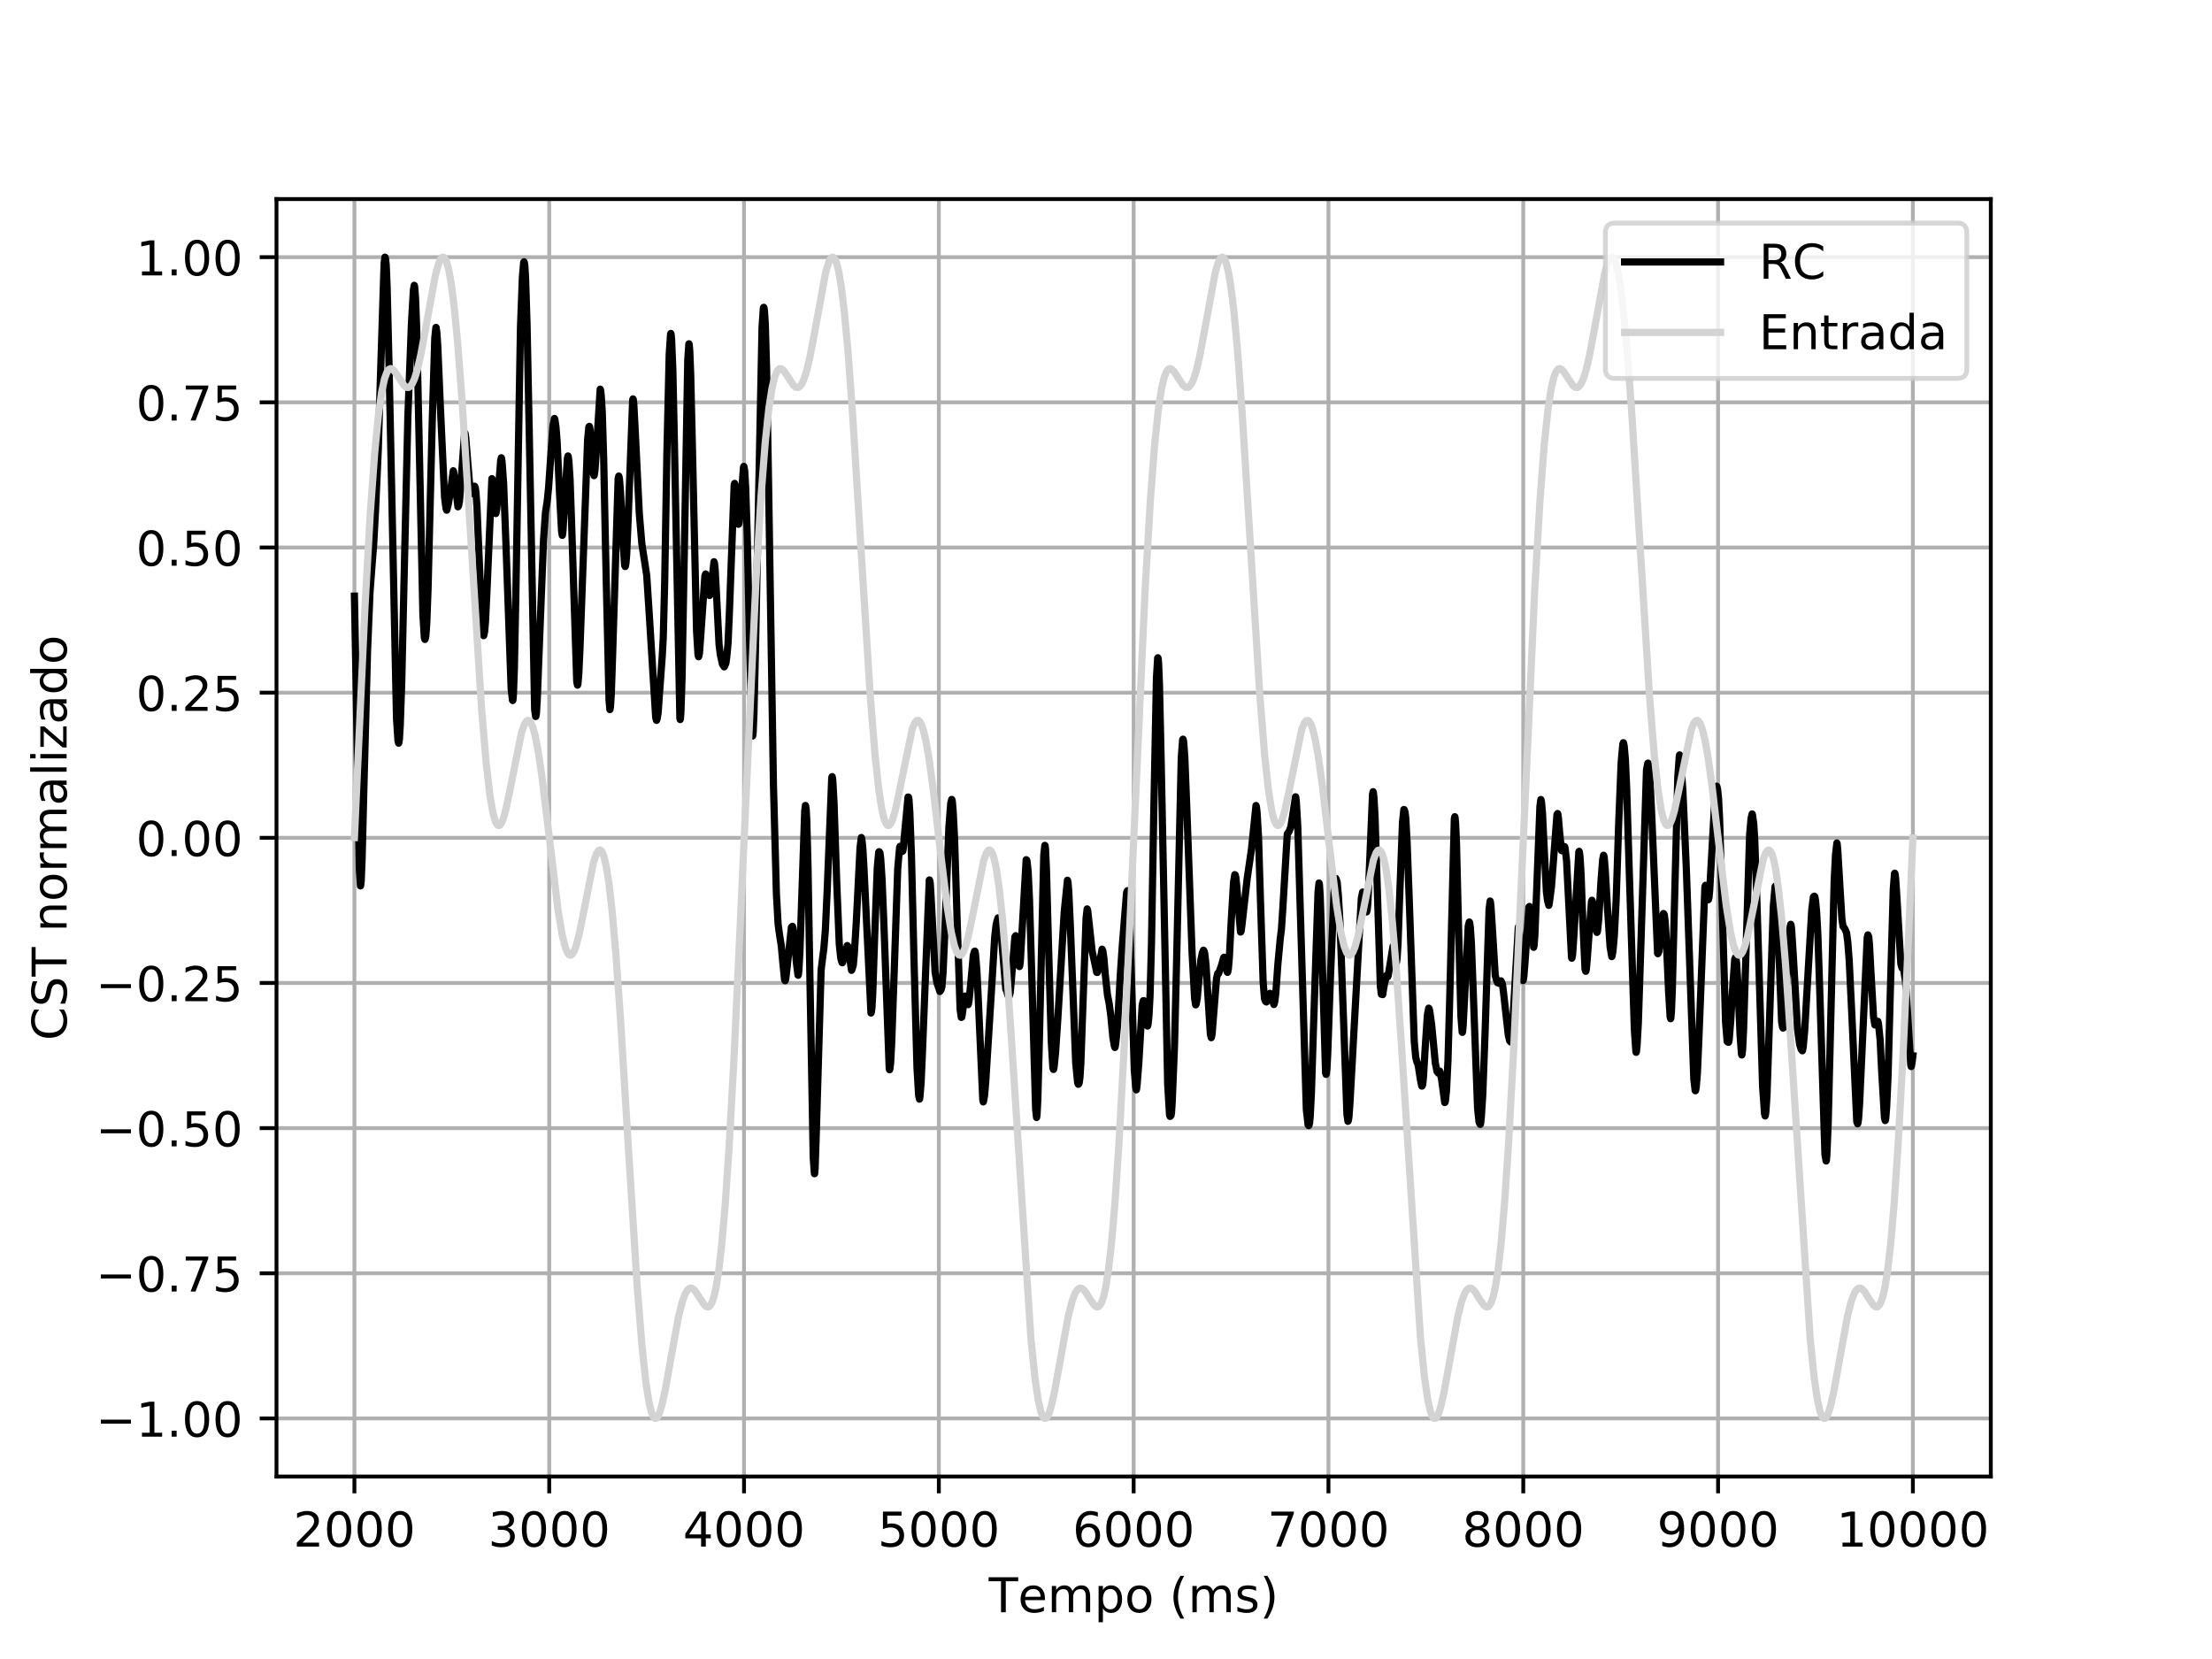 <?xml version="1.0" encoding="utf-8" standalone="no"?>
<!DOCTYPE svg PUBLIC "-//W3C//DTD SVG 1.1//EN"
  "http://www.w3.org/Graphics/SVG/1.1/DTD/svg11.dtd">
<!-- Created with matplotlib (https://matplotlib.org/) -->
<svg height="345.6pt" version="1.1" viewBox="0 0 460.8 345.6" width="460.8pt" xmlns="http://www.w3.org/2000/svg" xmlns:xlink="http://www.w3.org/1999/xlink">
 <defs>
  <style type="text/css">
*{stroke-linecap:butt;stroke-linejoin:round;}
  </style>
 </defs>
 <g id="figure_1">
  <g id="patch_1">
   <path d="M 0 345.6 
L 460.8 345.6 
L 460.8 0 
L 0 0 
z
" style="fill:#ffffff;"/>
  </g>
  <g id="axes_1">
   <g id="patch_2">
    <path d="M 57.6 307.584 
L 414.72 307.584 
L 414.72 41.472 
L 57.6 41.472 
z
" style="fill:#ffffff;"/>
   </g>
   <g id="matplotlib.axis_1">
    <g id="xtick_1">
     <g id="line2d_1">
      <path clip-path="url(#p190c41024c)" d="M 73.831 307.584 
L 73.831 41.472 
" style="fill:none;stroke:#b0b0b0;stroke-linecap:square;stroke-width:0.8;"/>
     </g>
     <g id="line2d_2">
      <defs>
       <path d="M 0 0 
L 0 3.5 
" id="med31699d88" style="stroke:#000000;stroke-width:0.8;"/>
      </defs>
      <g>
       <use style="stroke:#000000;stroke-width:0.8;" x="73.831" xlink:href="#med31699d88" y="307.584"/>
      </g>
     </g>
     <g id="text_1">
      <!-- 2000 -->
      <defs>
       <path d="M 19.188 8.297 
L 53.609 8.297 
L 53.609 0 
L 7.328 0 
L 7.328 8.297 
Q 12.938 14.109 22.625 23.891 
Q 32.328 33.688 34.812 36.531 
Q 39.547 41.844 41.422 45.531 
Q 43.312 49.219 43.312 52.781 
Q 43.312 58.594 39.234 62.25 
Q 35.156 65.922 28.609 65.922 
Q 23.969 65.922 18.812 64.312 
Q 13.672 62.703 7.812 59.422 
L 7.812 69.391 
Q 13.766 71.781 18.938 73 
Q 24.125 74.219 28.422 74.219 
Q 39.75 74.219 46.484 68.547 
Q 53.219 62.891 53.219 53.422 
Q 53.219 48.922 51.531 44.891 
Q 49.859 40.875 45.406 35.406 
Q 44.188 33.984 37.641 27.219 
Q 31.109 20.453 19.188 8.297 
z
" id="DejaVuSans-50"/>
       <path d="M 31.781 66.406 
Q 24.172 66.406 20.328 58.906 
Q 16.5 51.422 16.5 36.375 
Q 16.5 21.391 20.328 13.891 
Q 24.172 6.391 31.781 6.391 
Q 39.453 6.391 43.281 13.891 
Q 47.125 21.391 47.125 36.375 
Q 47.125 51.422 43.281 58.906 
Q 39.453 66.406 31.781 66.406 
z
M 31.781 74.219 
Q 44.047 74.219 50.516 64.516 
Q 56.984 54.828 56.984 36.375 
Q 56.984 17.969 50.516 8.266 
Q 44.047 -1.422 31.781 -1.422 
Q 19.531 -1.422 13.062 8.266 
Q 6.594 17.969 6.594 36.375 
Q 6.594 54.828 13.062 64.516 
Q 19.531 74.219 31.781 74.219 
z
" id="DejaVuSans-48"/>
      </defs>
      <g transform="translate(61.106 322.182)scale(0.1 -0.1)">
       <use xlink:href="#DejaVuSans-50"/>
       <use x="63.623" xlink:href="#DejaVuSans-48"/>
       <use x="127.246" xlink:href="#DejaVuSans-48"/>
       <use x="190.869" xlink:href="#DejaVuSans-48"/>
      </g>
     </g>
    </g>
    <g id="xtick_2">
     <g id="line2d_3">
      <path clip-path="url(#p190c41024c)" d="M 114.413 307.584 
L 114.413 41.472 
" style="fill:none;stroke:#b0b0b0;stroke-linecap:square;stroke-width:0.8;"/>
     </g>
     <g id="line2d_4">
      <g>
       <use style="stroke:#000000;stroke-width:0.8;" x="114.413" xlink:href="#med31699d88" y="307.584"/>
      </g>
     </g>
     <g id="text_2">
      <!-- 3000 -->
      <defs>
       <path d="M 40.578 39.312 
Q 47.656 37.797 51.625 33 
Q 55.609 28.219 55.609 21.188 
Q 55.609 10.406 48.188 4.484 
Q 40.766 -1.422 27.094 -1.422 
Q 22.516 -1.422 17.656 -0.516 
Q 12.797 0.391 7.625 2.203 
L 7.625 11.719 
Q 11.719 9.328 16.594 8.109 
Q 21.484 6.891 26.812 6.891 
Q 36.078 6.891 40.938 10.547 
Q 45.797 14.203 45.797 21.188 
Q 45.797 27.641 41.281 31.266 
Q 36.766 34.906 28.719 34.906 
L 20.219 34.906 
L 20.219 43.016 
L 29.109 43.016 
Q 36.375 43.016 40.234 45.922 
Q 44.094 48.828 44.094 54.297 
Q 44.094 59.906 40.109 62.906 
Q 36.141 65.922 28.719 65.922 
Q 24.656 65.922 20.016 65.031 
Q 15.375 64.156 9.812 62.312 
L 9.812 71.094 
Q 15.438 72.656 20.344 73.438 
Q 25.25 74.219 29.594 74.219 
Q 40.828 74.219 47.359 69.109 
Q 53.906 64.016 53.906 55.328 
Q 53.906 49.266 50.438 45.094 
Q 46.969 40.922 40.578 39.312 
z
" id="DejaVuSans-51"/>
      </defs>
      <g transform="translate(101.688 322.182)scale(0.1 -0.1)">
       <use xlink:href="#DejaVuSans-51"/>
       <use x="63.623" xlink:href="#DejaVuSans-48"/>
       <use x="127.246" xlink:href="#DejaVuSans-48"/>
       <use x="190.869" xlink:href="#DejaVuSans-48"/>
      </g>
     </g>
    </g>
    <g id="xtick_3">
     <g id="line2d_5">
      <path clip-path="url(#p190c41024c)" d="M 154.995 307.584 
L 154.995 41.472 
" style="fill:none;stroke:#b0b0b0;stroke-linecap:square;stroke-width:0.8;"/>
     </g>
     <g id="line2d_6">
      <g>
       <use style="stroke:#000000;stroke-width:0.8;" x="154.995" xlink:href="#med31699d88" y="307.584"/>
      </g>
     </g>
     <g id="text_3">
      <!-- 4000 -->
      <defs>
       <path d="M 37.797 64.312 
L 12.891 25.391 
L 37.797 25.391 
z
M 35.203 72.906 
L 47.609 72.906 
L 47.609 25.391 
L 58.016 25.391 
L 58.016 17.188 
L 47.609 17.188 
L 47.609 0 
L 37.797 0 
L 37.797 17.188 
L 4.891 17.188 
L 4.891 26.703 
z
" id="DejaVuSans-52"/>
      </defs>
      <g transform="translate(142.27 322.182)scale(0.1 -0.1)">
       <use xlink:href="#DejaVuSans-52"/>
       <use x="63.623" xlink:href="#DejaVuSans-48"/>
       <use x="127.246" xlink:href="#DejaVuSans-48"/>
       <use x="190.869" xlink:href="#DejaVuSans-48"/>
      </g>
     </g>
    </g>
    <g id="xtick_4">
     <g id="line2d_7">
      <path clip-path="url(#p190c41024c)" d="M 195.578 307.584 
L 195.578 41.472 
" style="fill:none;stroke:#b0b0b0;stroke-linecap:square;stroke-width:0.8;"/>
     </g>
     <g id="line2d_8">
      <g>
       <use style="stroke:#000000;stroke-width:0.8;" x="195.578" xlink:href="#med31699d88" y="307.584"/>
      </g>
     </g>
     <g id="text_4">
      <!-- 5000 -->
      <defs>
       <path d="M 10.797 72.906 
L 49.516 72.906 
L 49.516 64.594 
L 19.828 64.594 
L 19.828 46.734 
Q 21.969 47.469 24.109 47.828 
Q 26.266 48.188 28.422 48.188 
Q 40.625 48.188 47.75 41.5 
Q 54.891 34.812 54.891 23.391 
Q 54.891 11.625 47.562 5.094 
Q 40.234 -1.422 26.906 -1.422 
Q 22.312 -1.422 17.547 -0.641 
Q 12.797 0.141 7.719 1.703 
L 7.719 11.625 
Q 12.109 9.234 16.797 8.062 
Q 21.484 6.891 26.703 6.891 
Q 35.156 6.891 40.078 11.328 
Q 45.016 15.766 45.016 23.391 
Q 45.016 31 40.078 35.438 
Q 35.156 39.891 26.703 39.891 
Q 22.75 39.891 18.812 39.016 
Q 14.891 38.141 10.797 36.281 
z
" id="DejaVuSans-53"/>
      </defs>
      <g transform="translate(182.853 322.182)scale(0.1 -0.1)">
       <use xlink:href="#DejaVuSans-53"/>
       <use x="63.623" xlink:href="#DejaVuSans-48"/>
       <use x="127.246" xlink:href="#DejaVuSans-48"/>
       <use x="190.869" xlink:href="#DejaVuSans-48"/>
      </g>
     </g>
    </g>
    <g id="xtick_5">
     <g id="line2d_9">
      <path clip-path="url(#p190c41024c)" d="M 236.16 307.584 
L 236.16 41.472 
" style="fill:none;stroke:#b0b0b0;stroke-linecap:square;stroke-width:0.8;"/>
     </g>
     <g id="line2d_10">
      <g>
       <use style="stroke:#000000;stroke-width:0.8;" x="236.16" xlink:href="#med31699d88" y="307.584"/>
      </g>
     </g>
     <g id="text_5">
      <!-- 6000 -->
      <defs>
       <path d="M 33.016 40.375 
Q 26.375 40.375 22.484 35.828 
Q 18.609 31.297 18.609 23.391 
Q 18.609 15.531 22.484 10.953 
Q 26.375 6.391 33.016 6.391 
Q 39.656 6.391 43.531 10.953 
Q 47.406 15.531 47.406 23.391 
Q 47.406 31.297 43.531 35.828 
Q 39.656 40.375 33.016 40.375 
z
M 52.594 71.297 
L 52.594 62.312 
Q 48.875 64.062 45.094 64.984 
Q 41.312 65.922 37.594 65.922 
Q 27.828 65.922 22.672 59.328 
Q 17.531 52.734 16.797 39.406 
Q 19.672 43.656 24.016 45.922 
Q 28.375 48.188 33.594 48.188 
Q 44.578 48.188 50.953 41.516 
Q 57.328 34.859 57.328 23.391 
Q 57.328 12.156 50.688 5.359 
Q 44.047 -1.422 33.016 -1.422 
Q 20.359 -1.422 13.672 8.266 
Q 6.984 17.969 6.984 36.375 
Q 6.984 53.656 15.188 63.938 
Q 23.391 74.219 37.203 74.219 
Q 40.922 74.219 44.703 73.484 
Q 48.484 72.75 52.594 71.297 
z
" id="DejaVuSans-54"/>
      </defs>
      <g transform="translate(223.435 322.182)scale(0.1 -0.1)">
       <use xlink:href="#DejaVuSans-54"/>
       <use x="63.623" xlink:href="#DejaVuSans-48"/>
       <use x="127.246" xlink:href="#DejaVuSans-48"/>
       <use x="190.869" xlink:href="#DejaVuSans-48"/>
      </g>
     </g>
    </g>
    <g id="xtick_6">
     <g id="line2d_11">
      <path clip-path="url(#p190c41024c)" d="M 276.742 307.584 
L 276.742 41.472 
" style="fill:none;stroke:#b0b0b0;stroke-linecap:square;stroke-width:0.8;"/>
     </g>
     <g id="line2d_12">
      <g>
       <use style="stroke:#000000;stroke-width:0.8;" x="276.742" xlink:href="#med31699d88" y="307.584"/>
      </g>
     </g>
     <g id="text_6">
      <!-- 7000 -->
      <defs>
       <path d="M 8.203 72.906 
L 55.078 72.906 
L 55.078 68.703 
L 28.609 0 
L 18.312 0 
L 43.219 64.594 
L 8.203 64.594 
z
" id="DejaVuSans-55"/>
      </defs>
      <g transform="translate(264.017 322.182)scale(0.1 -0.1)">
       <use xlink:href="#DejaVuSans-55"/>
       <use x="63.623" xlink:href="#DejaVuSans-48"/>
       <use x="127.246" xlink:href="#DejaVuSans-48"/>
       <use x="190.869" xlink:href="#DejaVuSans-48"/>
      </g>
     </g>
    </g>
    <g id="xtick_7">
     <g id="line2d_13">
      <path clip-path="url(#p190c41024c)" d="M 317.325 307.584 
L 317.325 41.472 
" style="fill:none;stroke:#b0b0b0;stroke-linecap:square;stroke-width:0.8;"/>
     </g>
     <g id="line2d_14">
      <g>
       <use style="stroke:#000000;stroke-width:0.8;" x="317.325" xlink:href="#med31699d88" y="307.584"/>
      </g>
     </g>
     <g id="text_7">
      <!-- 8000 -->
      <defs>
       <path d="M 31.781 34.625 
Q 24.75 34.625 20.719 30.859 
Q 16.703 27.094 16.703 20.516 
Q 16.703 13.922 20.719 10.156 
Q 24.75 6.391 31.781 6.391 
Q 38.812 6.391 42.859 10.172 
Q 46.922 13.969 46.922 20.516 
Q 46.922 27.094 42.891 30.859 
Q 38.875 34.625 31.781 34.625 
z
M 21.922 38.812 
Q 15.578 40.375 12.031 44.719 
Q 8.5 49.078 8.5 55.328 
Q 8.5 64.062 14.719 69.141 
Q 20.953 74.219 31.781 74.219 
Q 42.672 74.219 48.875 69.141 
Q 55.078 64.062 55.078 55.328 
Q 55.078 49.078 51.531 44.719 
Q 48 40.375 41.703 38.812 
Q 48.828 37.156 52.797 32.312 
Q 56.781 27.484 56.781 20.516 
Q 56.781 9.906 50.312 4.234 
Q 43.844 -1.422 31.781 -1.422 
Q 19.734 -1.422 13.25 4.234 
Q 6.781 9.906 6.781 20.516 
Q 6.781 27.484 10.781 32.312 
Q 14.797 37.156 21.922 38.812 
z
M 18.312 54.391 
Q 18.312 48.734 21.844 45.562 
Q 25.391 42.391 31.781 42.391 
Q 38.141 42.391 41.719 45.562 
Q 45.312 48.734 45.312 54.391 
Q 45.312 60.062 41.719 63.234 
Q 38.141 66.406 31.781 66.406 
Q 25.391 66.406 21.844 63.234 
Q 18.312 60.062 18.312 54.391 
z
" id="DejaVuSans-56"/>
      </defs>
      <g transform="translate(304.6 322.182)scale(0.1 -0.1)">
       <use xlink:href="#DejaVuSans-56"/>
       <use x="63.623" xlink:href="#DejaVuSans-48"/>
       <use x="127.246" xlink:href="#DejaVuSans-48"/>
       <use x="190.869" xlink:href="#DejaVuSans-48"/>
      </g>
     </g>
    </g>
    <g id="xtick_8">
     <g id="line2d_15">
      <path clip-path="url(#p190c41024c)" d="M 357.907 307.584 
L 357.907 41.472 
" style="fill:none;stroke:#b0b0b0;stroke-linecap:square;stroke-width:0.8;"/>
     </g>
     <g id="line2d_16">
      <g>
       <use style="stroke:#000000;stroke-width:0.8;" x="357.907" xlink:href="#med31699d88" y="307.584"/>
      </g>
     </g>
     <g id="text_8">
      <!-- 9000 -->
      <defs>
       <path d="M 10.984 1.516 
L 10.984 10.5 
Q 14.703 8.734 18.5 7.812 
Q 22.312 6.891 25.984 6.891 
Q 35.75 6.891 40.891 13.453 
Q 46.047 20.016 46.781 33.406 
Q 43.953 29.203 39.594 26.953 
Q 35.25 24.703 29.984 24.703 
Q 19.047 24.703 12.672 31.312 
Q 6.297 37.938 6.297 49.422 
Q 6.297 60.641 12.938 67.422 
Q 19.578 74.219 30.609 74.219 
Q 43.266 74.219 49.922 64.516 
Q 56.594 54.828 56.594 36.375 
Q 56.594 19.141 48.406 8.859 
Q 40.234 -1.422 26.422 -1.422 
Q 22.703 -1.422 18.891 -0.688 
Q 15.094 0.047 10.984 1.516 
z
M 30.609 32.422 
Q 37.25 32.422 41.125 36.953 
Q 45.016 41.5 45.016 49.422 
Q 45.016 57.281 41.125 61.844 
Q 37.25 66.406 30.609 66.406 
Q 23.969 66.406 20.094 61.844 
Q 16.219 57.281 16.219 49.422 
Q 16.219 41.5 20.094 36.953 
Q 23.969 32.422 30.609 32.422 
z
" id="DejaVuSans-57"/>
      </defs>
      <g transform="translate(345.182 322.182)scale(0.1 -0.1)">
       <use xlink:href="#DejaVuSans-57"/>
       <use x="63.623" xlink:href="#DejaVuSans-48"/>
       <use x="127.246" xlink:href="#DejaVuSans-48"/>
       <use x="190.869" xlink:href="#DejaVuSans-48"/>
      </g>
     </g>
    </g>
    <g id="xtick_9">
     <g id="line2d_17">
      <path clip-path="url(#p190c41024c)" d="M 398.489 307.584 
L 398.489 41.472 
" style="fill:none;stroke:#b0b0b0;stroke-linecap:square;stroke-width:0.8;"/>
     </g>
     <g id="line2d_18">
      <g>
       <use style="stroke:#000000;stroke-width:0.8;" x="398.489" xlink:href="#med31699d88" y="307.584"/>
      </g>
     </g>
     <g id="text_9">
      <!-- 10000 -->
      <defs>
       <path d="M 12.406 8.297 
L 28.516 8.297 
L 28.516 63.922 
L 10.984 60.406 
L 10.984 69.391 
L 28.422 72.906 
L 38.281 72.906 
L 38.281 8.297 
L 54.391 8.297 
L 54.391 0 
L 12.406 0 
z
" id="DejaVuSans-49"/>
      </defs>
      <g transform="translate(382.583 322.182)scale(0.1 -0.1)">
       <use xlink:href="#DejaVuSans-49"/>
       <use x="63.623" xlink:href="#DejaVuSans-48"/>
       <use x="127.246" xlink:href="#DejaVuSans-48"/>
       <use x="190.869" xlink:href="#DejaVuSans-48"/>
       <use x="254.492" xlink:href="#DejaVuSans-48"/>
      </g>
     </g>
    </g>
    <g id="text_10">
     <!-- Tempo (ms) -->
     <defs>
      <path d="M -0.297 72.906 
L 61.375 72.906 
L 61.375 64.594 
L 35.5 64.594 
L 35.5 0 
L 25.594 0 
L 25.594 64.594 
L -0.297 64.594 
z
" id="DejaVuSans-84"/>
      <path d="M 56.203 29.594 
L 56.203 25.203 
L 14.891 25.203 
Q 15.484 15.922 20.484 11.062 
Q 25.484 6.203 34.422 6.203 
Q 39.594 6.203 44.453 7.469 
Q 49.312 8.734 54.109 11.281 
L 54.109 2.781 
Q 49.266 0.734 44.188 -0.344 
Q 39.109 -1.422 33.891 -1.422 
Q 20.797 -1.422 13.156 6.188 
Q 5.516 13.812 5.516 26.812 
Q 5.516 40.234 12.766 48.109 
Q 20.016 56 32.328 56 
Q 43.359 56 49.781 48.891 
Q 56.203 41.797 56.203 29.594 
z
M 47.219 32.234 
Q 47.125 39.594 43.094 43.984 
Q 39.062 48.391 32.422 48.391 
Q 24.906 48.391 20.391 44.141 
Q 15.875 39.891 15.188 32.172 
z
" id="DejaVuSans-101"/>
      <path d="M 52 44.188 
Q 55.375 50.25 60.062 53.125 
Q 64.75 56 71.094 56 
Q 79.641 56 84.281 50.016 
Q 88.922 44.047 88.922 33.016 
L 88.922 0 
L 79.891 0 
L 79.891 32.719 
Q 79.891 40.578 77.094 44.375 
Q 74.312 48.188 68.609 48.188 
Q 61.625 48.188 57.562 43.547 
Q 53.516 38.922 53.516 30.906 
L 53.516 0 
L 44.484 0 
L 44.484 32.719 
Q 44.484 40.625 41.703 44.406 
Q 38.922 48.188 33.109 48.188 
Q 26.219 48.188 22.156 43.531 
Q 18.109 38.875 18.109 30.906 
L 18.109 0 
L 9.078 0 
L 9.078 54.688 
L 18.109 54.688 
L 18.109 46.188 
Q 21.188 51.219 25.484 53.609 
Q 29.781 56 35.688 56 
Q 41.656 56 45.828 52.969 
Q 50 49.953 52 44.188 
z
" id="DejaVuSans-109"/>
      <path d="M 18.109 8.203 
L 18.109 -20.797 
L 9.078 -20.797 
L 9.078 54.688 
L 18.109 54.688 
L 18.109 46.391 
Q 20.953 51.266 25.266 53.625 
Q 29.594 56 35.594 56 
Q 45.562 56 51.781 48.094 
Q 58.016 40.188 58.016 27.297 
Q 58.016 14.406 51.781 6.484 
Q 45.562 -1.422 35.594 -1.422 
Q 29.594 -1.422 25.266 0.953 
Q 20.953 3.328 18.109 8.203 
z
M 48.688 27.297 
Q 48.688 37.203 44.609 42.844 
Q 40.531 48.484 33.406 48.484 
Q 26.266 48.484 22.188 42.844 
Q 18.109 37.203 18.109 27.297 
Q 18.109 17.391 22.188 11.75 
Q 26.266 6.109 33.406 6.109 
Q 40.531 6.109 44.609 11.75 
Q 48.688 17.391 48.688 27.297 
z
" id="DejaVuSans-112"/>
      <path d="M 30.609 48.391 
Q 23.391 48.391 19.188 42.75 
Q 14.984 37.109 14.984 27.297 
Q 14.984 17.484 19.156 11.844 
Q 23.344 6.203 30.609 6.203 
Q 37.797 6.203 41.984 11.859 
Q 46.188 17.531 46.188 27.297 
Q 46.188 37.016 41.984 42.703 
Q 37.797 48.391 30.609 48.391 
z
M 30.609 56 
Q 42.328 56 49.016 48.375 
Q 55.719 40.766 55.719 27.297 
Q 55.719 13.875 49.016 6.219 
Q 42.328 -1.422 30.609 -1.422 
Q 18.844 -1.422 12.172 6.219 
Q 5.516 13.875 5.516 27.297 
Q 5.516 40.766 12.172 48.375 
Q 18.844 56 30.609 56 
z
" id="DejaVuSans-111"/>
      <path id="DejaVuSans-32"/>
      <path d="M 31 75.875 
Q 24.469 64.656 21.281 53.656 
Q 18.109 42.672 18.109 31.391 
Q 18.109 20.125 21.312 9.062 
Q 24.516 -2 31 -13.188 
L 23.188 -13.188 
Q 15.875 -1.703 12.234 9.375 
Q 8.594 20.453 8.594 31.391 
Q 8.594 42.281 12.203 53.312 
Q 15.828 64.359 23.188 75.875 
z
" id="DejaVuSans-40"/>
      <path d="M 44.281 53.078 
L 44.281 44.578 
Q 40.484 46.531 36.375 47.5 
Q 32.281 48.484 27.875 48.484 
Q 21.188 48.484 17.844 46.438 
Q 14.5 44.391 14.5 40.281 
Q 14.5 37.156 16.891 35.375 
Q 19.281 33.594 26.516 31.984 
L 29.594 31.297 
Q 39.156 29.25 43.188 25.516 
Q 47.219 21.781 47.219 15.094 
Q 47.219 7.469 41.188 3.016 
Q 35.156 -1.422 24.609 -1.422 
Q 20.219 -1.422 15.453 -0.562 
Q 10.688 0.297 5.422 2 
L 5.422 11.281 
Q 10.406 8.688 15.234 7.391 
Q 20.062 6.109 24.812 6.109 
Q 31.156 6.109 34.562 8.281 
Q 37.984 10.453 37.984 14.406 
Q 37.984 18.062 35.516 20.016 
Q 33.062 21.969 24.703 23.781 
L 21.578 24.516 
Q 13.234 26.266 9.516 29.906 
Q 5.812 33.547 5.812 39.891 
Q 5.812 47.609 11.281 51.797 
Q 16.75 56 26.812 56 
Q 31.781 56 36.172 55.266 
Q 40.578 54.547 44.281 53.078 
z
" id="DejaVuSans-115"/>
      <path d="M 8.016 75.875 
L 15.828 75.875 
Q 23.141 64.359 26.781 53.312 
Q 30.422 42.281 30.422 31.391 
Q 30.422 20.453 26.781 9.375 
Q 23.141 -1.703 15.828 -13.188 
L 8.016 -13.188 
Q 14.5 -2 17.703 9.062 
Q 20.906 20.125 20.906 31.391 
Q 20.906 42.672 17.703 53.656 
Q 14.5 64.656 8.016 75.875 
z
" id="DejaVuSans-41"/>
     </defs>
     <g transform="translate(205.973 335.861)scale(0.1 -0.1)">
      <use xlink:href="#DejaVuSans-84"/>
      <use x="60.818" xlink:href="#DejaVuSans-101"/>
      <use x="122.342" xlink:href="#DejaVuSans-109"/>
      <use x="219.754" xlink:href="#DejaVuSans-112"/>
      <use x="283.23" xlink:href="#DejaVuSans-111"/>
      <use x="344.412" xlink:href="#DejaVuSans-32"/>
      <use x="376.199" xlink:href="#DejaVuSans-40"/>
      <use x="415.213" xlink:href="#DejaVuSans-109"/>
      <use x="512.625" xlink:href="#DejaVuSans-115"/>
      <use x="564.725" xlink:href="#DejaVuSans-41"/>
     </g>
    </g>
   </g>
   <g id="matplotlib.axis_2">
    <g id="ytick_1">
     <g id="line2d_19">
      <path clip-path="url(#p190c41024c)" d="M 57.6 295.488 
L 414.72 295.488 
" style="fill:none;stroke:#b0b0b0;stroke-linecap:square;stroke-width:0.8;"/>
     </g>
     <g id="line2d_20">
      <defs>
       <path d="M 0 0 
L -3.5 0 
" id="m406dd1e64f" style="stroke:#000000;stroke-width:0.8;"/>
      </defs>
      <g>
       <use style="stroke:#000000;stroke-width:0.8;" x="57.6" xlink:href="#m406dd1e64f" y="295.488"/>
      </g>
     </g>
     <g id="text_11">
      <!-- −1.00 -->
      <defs>
       <path d="M 10.594 35.5 
L 73.188 35.5 
L 73.188 27.203 
L 10.594 27.203 
z
" id="DejaVuSans-8722"/>
       <path d="M 10.688 12.406 
L 21 12.406 
L 21 0 
L 10.688 0 
z
" id="DejaVuSans-46"/>
      </defs>
      <g transform="translate(19.955 299.287)scale(0.1 -0.1)">
       <use xlink:href="#DejaVuSans-8722"/>
       <use x="83.789" xlink:href="#DejaVuSans-49"/>
       <use x="147.412" xlink:href="#DejaVuSans-46"/>
       <use x="179.199" xlink:href="#DejaVuSans-48"/>
       <use x="242.822" xlink:href="#DejaVuSans-48"/>
      </g>
     </g>
    </g>
    <g id="ytick_2">
     <g id="line2d_21">
      <path clip-path="url(#p190c41024c)" d="M 57.6 265.248 
L 414.72 265.248 
" style="fill:none;stroke:#b0b0b0;stroke-linecap:square;stroke-width:0.8;"/>
     </g>
     <g id="line2d_22">
      <g>
       <use style="stroke:#000000;stroke-width:0.8;" x="57.6" xlink:href="#m406dd1e64f" y="265.248"/>
      </g>
     </g>
     <g id="text_12">
      <!-- −0.75 -->
      <g transform="translate(19.955 269.047)scale(0.1 -0.1)">
       <use xlink:href="#DejaVuSans-8722"/>
       <use x="83.789" xlink:href="#DejaVuSans-48"/>
       <use x="147.412" xlink:href="#DejaVuSans-46"/>
       <use x="179.199" xlink:href="#DejaVuSans-55"/>
       <use x="242.822" xlink:href="#DejaVuSans-53"/>
      </g>
     </g>
    </g>
    <g id="ytick_3">
     <g id="line2d_23">
      <path clip-path="url(#p190c41024c)" d="M 57.6 235.008 
L 414.72 235.008 
" style="fill:none;stroke:#b0b0b0;stroke-linecap:square;stroke-width:0.8;"/>
     </g>
     <g id="line2d_24">
      <g>
       <use style="stroke:#000000;stroke-width:0.8;" x="57.6" xlink:href="#m406dd1e64f" y="235.008"/>
      </g>
     </g>
     <g id="text_13">
      <!-- −0.50 -->
      <g transform="translate(19.955 238.807)scale(0.1 -0.1)">
       <use xlink:href="#DejaVuSans-8722"/>
       <use x="83.789" xlink:href="#DejaVuSans-48"/>
       <use x="147.412" xlink:href="#DejaVuSans-46"/>
       <use x="179.199" xlink:href="#DejaVuSans-53"/>
       <use x="242.822" xlink:href="#DejaVuSans-48"/>
      </g>
     </g>
    </g>
    <g id="ytick_4">
     <g id="line2d_25">
      <path clip-path="url(#p190c41024c)" d="M 57.6 204.768 
L 414.72 204.768 
" style="fill:none;stroke:#b0b0b0;stroke-linecap:square;stroke-width:0.8;"/>
     </g>
     <g id="line2d_26">
      <g>
       <use style="stroke:#000000;stroke-width:0.8;" x="57.6" xlink:href="#m406dd1e64f" y="204.768"/>
      </g>
     </g>
     <g id="text_14">
      <!-- −0.25 -->
      <g transform="translate(19.955 208.567)scale(0.1 -0.1)">
       <use xlink:href="#DejaVuSans-8722"/>
       <use x="83.789" xlink:href="#DejaVuSans-48"/>
       <use x="147.412" xlink:href="#DejaVuSans-46"/>
       <use x="179.199" xlink:href="#DejaVuSans-50"/>
       <use x="242.822" xlink:href="#DejaVuSans-53"/>
      </g>
     </g>
    </g>
    <g id="ytick_5">
     <g id="line2d_27">
      <path clip-path="url(#p190c41024c)" d="M 57.6 174.528 
L 414.72 174.528 
" style="fill:none;stroke:#b0b0b0;stroke-linecap:square;stroke-width:0.8;"/>
     </g>
     <g id="line2d_28">
      <g>
       <use style="stroke:#000000;stroke-width:0.8;" x="57.6" xlink:href="#m406dd1e64f" y="174.528"/>
      </g>
     </g>
     <g id="text_15">
      <!-- 0.00 -->
      <g transform="translate(28.334 178.327)scale(0.1 -0.1)">
       <use xlink:href="#DejaVuSans-48"/>
       <use x="63.623" xlink:href="#DejaVuSans-46"/>
       <use x="95.41" xlink:href="#DejaVuSans-48"/>
       <use x="159.033" xlink:href="#DejaVuSans-48"/>
      </g>
     </g>
    </g>
    <g id="ytick_6">
     <g id="line2d_29">
      <path clip-path="url(#p190c41024c)" d="M 57.6 144.288 
L 414.72 144.288 
" style="fill:none;stroke:#b0b0b0;stroke-linecap:square;stroke-width:0.8;"/>
     </g>
     <g id="line2d_30">
      <g>
       <use style="stroke:#000000;stroke-width:0.8;" x="57.6" xlink:href="#m406dd1e64f" y="144.288"/>
      </g>
     </g>
     <g id="text_16">
      <!-- 0.25 -->
      <g transform="translate(28.334 148.087)scale(0.1 -0.1)">
       <use xlink:href="#DejaVuSans-48"/>
       <use x="63.623" xlink:href="#DejaVuSans-46"/>
       <use x="95.41" xlink:href="#DejaVuSans-50"/>
       <use x="159.033" xlink:href="#DejaVuSans-53"/>
      </g>
     </g>
    </g>
    <g id="ytick_7">
     <g id="line2d_31">
      <path clip-path="url(#p190c41024c)" d="M 57.6 114.048 
L 414.72 114.048 
" style="fill:none;stroke:#b0b0b0;stroke-linecap:square;stroke-width:0.8;"/>
     </g>
     <g id="line2d_32">
      <g>
       <use style="stroke:#000000;stroke-width:0.8;" x="57.6" xlink:href="#m406dd1e64f" y="114.048"/>
      </g>
     </g>
     <g id="text_17">
      <!-- 0.50 -->
      <g transform="translate(28.334 117.847)scale(0.1 -0.1)">
       <use xlink:href="#DejaVuSans-48"/>
       <use x="63.623" xlink:href="#DejaVuSans-46"/>
       <use x="95.41" xlink:href="#DejaVuSans-53"/>
       <use x="159.033" xlink:href="#DejaVuSans-48"/>
      </g>
     </g>
    </g>
    <g id="ytick_8">
     <g id="line2d_33">
      <path clip-path="url(#p190c41024c)" d="M 57.6 83.808 
L 414.72 83.808 
" style="fill:none;stroke:#b0b0b0;stroke-linecap:square;stroke-width:0.8;"/>
     </g>
     <g id="line2d_34">
      <g>
       <use style="stroke:#000000;stroke-width:0.8;" x="57.6" xlink:href="#m406dd1e64f" y="83.808"/>
      </g>
     </g>
     <g id="text_18">
      <!-- 0.75 -->
      <g transform="translate(28.334 87.607)scale(0.1 -0.1)">
       <use xlink:href="#DejaVuSans-48"/>
       <use x="63.623" xlink:href="#DejaVuSans-46"/>
       <use x="95.41" xlink:href="#DejaVuSans-55"/>
       <use x="159.033" xlink:href="#DejaVuSans-53"/>
      </g>
     </g>
    </g>
    <g id="ytick_9">
     <g id="line2d_35">
      <path clip-path="url(#p190c41024c)" d="M 57.6 53.568 
L 414.72 53.568 
" style="fill:none;stroke:#b0b0b0;stroke-linecap:square;stroke-width:0.8;"/>
     </g>
     <g id="line2d_36">
      <g>
       <use style="stroke:#000000;stroke-width:0.8;" x="57.6" xlink:href="#m406dd1e64f" y="53.568"/>
      </g>
     </g>
     <g id="text_19">
      <!-- 1.00 -->
      <g transform="translate(28.334 57.367)scale(0.1 -0.1)">
       <use xlink:href="#DejaVuSans-49"/>
       <use x="63.623" xlink:href="#DejaVuSans-46"/>
       <use x="95.41" xlink:href="#DejaVuSans-48"/>
       <use x="159.033" xlink:href="#DejaVuSans-48"/>
      </g>
     </g>
    </g>
    <g id="text_20">
     <!-- CST normalizado -->
     <defs>
      <path d="M 64.406 67.281 
L 64.406 56.891 
Q 59.422 61.531 53.781 63.812 
Q 48.141 66.109 41.797 66.109 
Q 29.297 66.109 22.656 58.469 
Q 16.016 50.828 16.016 36.375 
Q 16.016 21.969 22.656 14.328 
Q 29.297 6.688 41.797 6.688 
Q 48.141 6.688 53.781 8.984 
Q 59.422 11.281 64.406 15.922 
L 64.406 5.609 
Q 59.234 2.094 53.438 0.328 
Q 47.656 -1.422 41.219 -1.422 
Q 24.656 -1.422 15.125 8.703 
Q 5.609 18.844 5.609 36.375 
Q 5.609 53.953 15.125 64.078 
Q 24.656 74.219 41.219 74.219 
Q 47.75 74.219 53.531 72.484 
Q 59.328 70.75 64.406 67.281 
z
" id="DejaVuSans-67"/>
      <path d="M 53.516 70.516 
L 53.516 60.891 
Q 47.906 63.578 42.922 64.891 
Q 37.938 66.219 33.297 66.219 
Q 25.25 66.219 20.875 63.094 
Q 16.5 59.969 16.5 54.203 
Q 16.5 49.359 19.406 46.891 
Q 22.312 44.438 30.422 42.922 
L 36.375 41.703 
Q 47.406 39.594 52.656 34.297 
Q 57.906 29 57.906 20.125 
Q 57.906 9.516 50.797 4.047 
Q 43.703 -1.422 29.984 -1.422 
Q 24.812 -1.422 18.969 -0.25 
Q 13.141 0.922 6.891 3.219 
L 6.891 13.375 
Q 12.891 10.016 18.656 8.297 
Q 24.422 6.594 29.984 6.594 
Q 38.422 6.594 43.016 9.906 
Q 47.609 13.234 47.609 19.391 
Q 47.609 24.75 44.312 27.781 
Q 41.016 30.812 33.5 32.328 
L 27.484 33.5 
Q 16.453 35.688 11.516 40.375 
Q 6.594 45.062 6.594 53.422 
Q 6.594 63.094 13.406 68.656 
Q 20.219 74.219 32.172 74.219 
Q 37.312 74.219 42.625 73.281 
Q 47.953 72.359 53.516 70.516 
z
" id="DejaVuSans-83"/>
      <path d="M 54.891 33.016 
L 54.891 0 
L 45.906 0 
L 45.906 32.719 
Q 45.906 40.484 42.875 44.328 
Q 39.844 48.188 33.797 48.188 
Q 26.516 48.188 22.312 43.547 
Q 18.109 38.922 18.109 30.906 
L 18.109 0 
L 9.078 0 
L 9.078 54.688 
L 18.109 54.688 
L 18.109 46.188 
Q 21.344 51.125 25.703 53.562 
Q 30.078 56 35.797 56 
Q 45.219 56 50.047 50.172 
Q 54.891 44.344 54.891 33.016 
z
" id="DejaVuSans-110"/>
      <path d="M 41.109 46.297 
Q 39.594 47.172 37.812 47.578 
Q 36.031 48 33.891 48 
Q 26.266 48 22.188 43.047 
Q 18.109 38.094 18.109 28.812 
L 18.109 0 
L 9.078 0 
L 9.078 54.688 
L 18.109 54.688 
L 18.109 46.188 
Q 20.953 51.172 25.484 53.578 
Q 30.031 56 36.531 56 
Q 37.453 56 38.578 55.875 
Q 39.703 55.766 41.062 55.516 
z
" id="DejaVuSans-114"/>
      <path d="M 34.281 27.484 
Q 23.391 27.484 19.188 25 
Q 14.984 22.516 14.984 16.5 
Q 14.984 11.719 18.141 8.906 
Q 21.297 6.109 26.703 6.109 
Q 34.188 6.109 38.703 11.406 
Q 43.219 16.703 43.219 25.484 
L 43.219 27.484 
z
M 52.203 31.203 
L 52.203 0 
L 43.219 0 
L 43.219 8.297 
Q 40.141 3.328 35.547 0.953 
Q 30.953 -1.422 24.312 -1.422 
Q 15.922 -1.422 10.953 3.297 
Q 6 8.016 6 15.922 
Q 6 25.141 12.172 29.828 
Q 18.359 34.516 30.609 34.516 
L 43.219 34.516 
L 43.219 35.406 
Q 43.219 41.609 39.141 45 
Q 35.062 48.391 27.688 48.391 
Q 23 48.391 18.547 47.266 
Q 14.109 46.141 10.016 43.891 
L 10.016 52.203 
Q 14.938 54.109 19.578 55.047 
Q 24.219 56 28.609 56 
Q 40.484 56 46.344 49.844 
Q 52.203 43.703 52.203 31.203 
z
" id="DejaVuSans-97"/>
      <path d="M 9.422 75.984 
L 18.406 75.984 
L 18.406 0 
L 9.422 0 
z
" id="DejaVuSans-108"/>
      <path d="M 9.422 54.688 
L 18.406 54.688 
L 18.406 0 
L 9.422 0 
z
M 9.422 75.984 
L 18.406 75.984 
L 18.406 64.594 
L 9.422 64.594 
z
" id="DejaVuSans-105"/>
      <path d="M 5.516 54.688 
L 48.188 54.688 
L 48.188 46.484 
L 14.406 7.172 
L 48.188 7.172 
L 48.188 0 
L 4.297 0 
L 4.297 8.203 
L 38.094 47.516 
L 5.516 47.516 
z
" id="DejaVuSans-122"/>
      <path d="M 45.406 46.391 
L 45.406 75.984 
L 54.391 75.984 
L 54.391 0 
L 45.406 0 
L 45.406 8.203 
Q 42.578 3.328 38.25 0.953 
Q 33.938 -1.422 27.875 -1.422 
Q 17.969 -1.422 11.734 6.484 
Q 5.516 14.406 5.516 27.297 
Q 5.516 40.188 11.734 48.094 
Q 17.969 56 27.875 56 
Q 33.938 56 38.25 53.625 
Q 42.578 51.266 45.406 46.391 
z
M 14.797 27.297 
Q 14.797 17.391 18.875 11.75 
Q 22.953 6.109 30.078 6.109 
Q 37.203 6.109 41.297 11.75 
Q 45.406 17.391 45.406 27.297 
Q 45.406 37.203 41.297 42.844 
Q 37.203 48.484 30.078 48.484 
Q 22.953 48.484 18.875 42.844 
Q 14.797 37.203 14.797 27.297 
z
" id="DejaVuSans-100"/>
     </defs>
     <g transform="translate(13.875 216.754)rotate(-90)scale(0.1 -0.1)">
      <use xlink:href="#DejaVuSans-67"/>
      <use x="69.824" xlink:href="#DejaVuSans-83"/>
      <use x="133.301" xlink:href="#DejaVuSans-84"/>
      <use x="194.385" xlink:href="#DejaVuSans-32"/>
      <use x="226.172" xlink:href="#DejaVuSans-110"/>
      <use x="289.551" xlink:href="#DejaVuSans-111"/>
      <use x="350.732" xlink:href="#DejaVuSans-114"/>
      <use x="391.83" xlink:href="#DejaVuSans-109"/>
      <use x="489.242" xlink:href="#DejaVuSans-97"/>
      <use x="550.521" xlink:href="#DejaVuSans-108"/>
      <use x="578.305" xlink:href="#DejaVuSans-105"/>
      <use x="606.088" xlink:href="#DejaVuSans-122"/>
      <use x="658.578" xlink:href="#DejaVuSans-97"/>
      <use x="719.857" xlink:href="#DejaVuSans-100"/>
      <use x="783.334" xlink:href="#DejaVuSans-111"/>
     </g>
    </g>
   </g>
   <g id="line2d_37">
    <path clip-path="url(#p190c41024c)" d="M 73.833 124.188 
L 74.113 139.01 
L 74.851 181.037 
L 75.091 184.556 
L 75.119 184.525 
L 75.137 184.461 
L 75.245 183.486 
L 75.432 178.974 
L 75.789 164.787 
L 76.568 135.56 
L 77.071 123.456 
L 77.526 117.445 
L 77.861 113.148 
L 78.23 106.336 
L 78.81 93.562 
L 79.194 80.387 
L 80.017 54.822 
L 80.196 53.568 
L 80.214 53.581 
L 80.31 53.906 
L 80.456 55.185 
L 80.644 59.708 
L 81.062 76.869 
L 82.599 149.659 
L 82.907 154.277 
L 83.043 154.821 
L 83.085 154.749 
L 83.201 154.008 
L 83.378 151.137 
L 83.692 142.117 
L 84.161 121.342 
L 84.966 86.789 
L 85.705 67.511 
L 86.121 60.403 
L 86.294 59.436 
L 86.316 59.456 
L 86.387 59.799 
L 86.565 62.108 
L 86.803 68.471 
L 87.217 87.489 
L 88.097 128.07 
L 88.398 132.865 
L 88.517 133.209 
L 88.562 133.143 
L 88.716 132.439 
L 88.905 129.849 
L 89.173 122.607 
L 90.045 87.737 
L 90.573 70.44 
L 90.8 68.221 
L 90.835 68.21 
L 90.873 68.297 
L 91.009 69.326 
L 91.2 72.171 
L 91.691 83.698 
L 92.618 103.711 
L 92.913 105.92 
L 93.05 106.283 
L 93.097 106.207 
L 93.361 105.157 
L 93.858 102.314 
L 94.422 98.067 
L 94.485 98.192 
L 94.627 99.071 
L 95.396 105.577 
L 95.412 105.571 
L 95.528 105.369 
L 95.723 104.337 
L 95.946 101.638 
L 96.77 90.391 
L 96.855 90.219 
L 96.904 90.315 
L 97.036 91.268 
L 97.425 96.03 
L 97.902 101.675 
L 98.14 102.887 
L 98.342 102.843 
L 98.486 102.546 
L 98.852 101.282 
L 98.884 101.299 
L 99 101.541 
L 99.14 102.494 
L 99.363 105.549 
L 99.7 113.641 
L 100.416 130.074 
L 100.688 132.372 
L 100.755 132.424 
L 100.8 132.346 
L 100.964 131.493 
L 101.141 129.448 
L 101.417 123.67 
L 102.468 99.705 
L 102.47 99.705 
L 102.547 99.827 
L 102.652 100.614 
L 103.295 106.978 
L 103.338 106.897 
L 103.494 105.939 
L 103.774 102.754 
L 104.3 95.932 
L 104.434 95.362 
L 104.478 95.455 
L 104.606 96.413 
L 104.915 100.728 
L 105.416 113.782 
L 106.479 143.482 
L 106.757 145.86 
L 106.808 145.933 
L 106.857 145.808 
L 106.95 144.764 
L 107.151 139.316 
L 107.441 124.981 
L 108.425 68.211 
L 108.819 57.782 
L 109.087 54.637 
L 109.166 54.535 
L 109.212 54.614 
L 109.328 55.307 
L 109.484 57.803 
L 109.795 67.64 
L 110.235 89.27 
L 111.373 147.797 
L 111.578 149.261 
L 111.617 149.253 
L 111.651 149.182 
L 111.749 148.576 
L 111.925 145.627 
L 112.416 132.98 
L 113.226 112.458 
L 113.628 106.745 
L 114.019 104.191 
L 114.281 101.557 
L 115.176 88.755 
L 115.503 87.173 
L 115.513 87.177 
L 115.582 87.34 
L 115.801 88.797 
L 116.061 91.947 
L 116.592 103.388 
L 116.982 110.618 
L 117.134 111.534 
L 117.177 111.437 
L 117.292 110.408 
L 117.619 104.756 
L 118.189 95.538 
L 118.325 94.982 
L 118.374 95.079 
L 118.504 96.007 
L 118.755 99.85 
L 119.043 108.05 
L 120.145 141.97 
L 120.304 142.736 
L 120.322 142.723 
L 120.395 142.449 
L 120.559 140.661 
L 120.809 135.367 
L 121.911 105.266 
L 122.412 91.572 
L 122.669 88.923 
L 122.773 88.818 
L 122.81 88.874 
L 122.925 89.546 
L 123.106 91.841 
L 123.641 98.757 
L 123.743 99.082 
L 123.792 98.985 
L 123.934 98.047 
L 124.159 94.948 
L 125.031 81.069 
L 125.04 81.071 
L 125.104 81.224 
L 125.24 82.344 
L 125.46 85.761 
L 125.758 95.6 
L 126.158 114.947 
L 126.87 145.846 
L 127.05 147.825 
L 127.073 147.796 
L 127.166 147.262 
L 127.338 144.732 
L 127.574 137.86 
L 128.771 99.68 
L 128.901 99.169 
L 128.939 99.224 
L 129.055 99.882 
L 129.27 102.555 
L 129.755 112.4 
L 130.118 117.76 
L 130.236 118.018 
L 130.277 117.962 
L 130.398 117.357 
L 130.553 115.467 
L 130.894 107.24 
L 131.792 83.314 
L 131.867 83.099 
L 131.92 83.217 
L 132.04 84.237 
L 132.283 88.812 
L 133.18 107.005 
L 133.71 113.303 
L 134.722 119.846 
L 135.218 127.468 
L 136.597 149.486 
L 136.76 150.067 
L 136.782 150.054 
L 136.892 149.762 
L 137.105 148.462 
L 137.366 144.707 
L 137.951 136.765 
L 138.168 132.834 
L 138.464 121.402 
L 138.929 94.312 
L 139.406 73.823 
L 139.686 69.652 
L 139.747 69.461 
L 139.803 69.61 
L 139.907 70.758 
L 140.169 77.098 
L 140.461 90.694 
L 141.628 149.633 
L 141.697 149.897 
L 141.749 149.709 
L 141.859 148.087 
L 142.092 140.887 
L 142.411 123.053 
L 143.275 74.982 
L 143.502 71.643 
L 143.527 71.62 
L 143.569 71.751 
L 143.691 73.07 
L 143.886 78.025 
L 144.235 92.871 
L 145.105 131.436 
L 145.406 136.367 
L 145.525 136.813 
L 145.574 136.734 
L 145.718 136.002 
L 145.952 132.821 
L 146.84 119.997 
L 146.988 119.565 
L 147.013 119.579 
L 147.1 119.832 
L 147.408 121.576 
L 147.802 124.054 
L 147.816 124.05 
L 147.952 123.874 
L 148.106 122.776 
L 148.736 117.012 
L 148.845 117.326 
L 148.981 118.658 
L 149.259 123.777 
L 149.791 134.24 
L 150.048 136.34 
L 150.501 138.388 
L 150.866 138.921 
L 150.923 138.854 
L 151.215 138.169 
L 151.414 136.758 
L 151.666 133.98 
L 151.94 127.751 
L 152.938 101.056 
L 153.037 100.699 
L 153.086 100.822 
L 153.218 101.964 
L 153.843 109.215 
L 153.894 109.16 
L 153.989 108.707 
L 154.23 105.902 
L 154.88 97.319 
L 154.943 97.157 
L 155.001 97.271 
L 155.137 98.122 
L 155.34 101.599 
L 155.661 111.435 
L 156.193 135.931 
L 156.619 151.787 
L 156.785 153.323 
L 156.813 153.272 
L 156.895 152.578 
L 157.055 148.803 
L 157.369 135.859 
L 158.745 68.236 
L 159.027 64.119 
L 159.104 64.022 
L 159.151 64.093 
L 159.248 64.731 
L 159.429 67.638 
L 159.699 76.988 
L 160.078 99.17 
L 161.121 163.456 
L 161.74 186.211 
L 162.095 192.536 
L 162.44 195.071 
L 162.751 196.989 
L 163.077 200.543 
L 163.439 204.117 
L 163.55 204.304 
L 163.593 204.26 
L 163.7 203.824 
L 163.952 201.653 
L 164.865 193.154 
L 165.074 192.97 
L 165.098 192.995 
L 165.198 193.341 
L 165.516 195.798 
L 165.902 200.546 
L 166.235 203.145 
L 166.271 203.17 
L 166.312 203.068 
L 166.427 202.044 
L 166.638 198.186 
L 167.071 185.5 
L 167.635 168.994 
L 167.781 167.785 
L 167.823 167.859 
L 167.941 168.558 
L 168.073 171.126 
L 168.321 180.508 
L 168.755 205.635 
L 169.408 241.067 
L 169.654 244.506 
L 169.684 244.513 
L 169.719 244.414 
L 169.802 243.395 
L 170.023 236.883 
L 171.052 202.075 
L 171.378 199.452 
L 171.622 197.588 
L 171.936 193.759 
L 172.318 185.519 
L 173.268 161.963 
L 173.343 161.785 
L 173.393 161.887 
L 173.495 162.728 
L 173.742 167.188 
L 174.298 183.623 
L 174.836 196.715 
L 175.147 199.63 
L 175.404 200.527 
L 175.489 200.558 
L 175.526 200.502 
L 175.79 199.67 
L 176.49 196.976 
L 176.492 196.976 
L 176.63 197.122 
L 176.747 197.698 
L 177.385 202.145 
L 177.492 201.94 
L 177.76 201.042 
L 177.973 198.651 
L 178.389 191.941 
L 179.166 176.527 
L 179.428 174.471 
L 179.452 174.49 
L 179.542 174.82 
L 179.753 176.829 
L 179.99 181.045 
L 181.437 211.033 
L 181.441 211.032 
L 181.516 210.893 
L 181.638 210.032 
L 181.814 206.924 
L 182.222 194.719 
L 182.75 180.794 
L 183.05 177.512 
L 183.129 177.425 
L 183.184 177.452 
L 183.312 177.644 
L 183.472 178.94 
L 183.756 183.299 
L 184.152 193.071 
L 185.241 222.663 
L 185.318 222.849 
L 185.369 222.724 
L 185.534 221.43 
L 185.753 217.328 
L 186.197 204.8 
L 187.013 180.935 
L 187.402 176.535 
L 187.512 176.298 
L 187.555 176.338 
L 187.682 176.787 
L 187.952 177.382 
L 188.066 177.292 
L 188.161 176.802 
L 188.433 173.734 
L 189.162 166.035 
L 189.249 166.052 
L 189.269 166.087 
L 189.354 166.545 
L 189.531 169.155 
L 189.88 178.403 
L 190.385 199.286 
L 191.024 222.383 
L 191.361 228.127 
L 191.536 228.975 
L 191.56 228.947 
L 191.641 228.488 
L 191.885 225.466 
L 192.159 219.217 
L 193.585 183.332 
L 193.62 183.304 
L 193.674 183.398 
L 193.79 184.008 
L 193.96 186.827 
L 194.798 202.53 
L 195.198 204.79 
L 195.793 206.554 
L 195.809 206.545 
L 196.042 206.205 
L 196.221 205.53 
L 196.462 202.54 
L 196.763 195.636 
L 197.668 172.365 
L 198.055 167.32 
L 198.26 166.531 
L 198.293 166.56 
L 198.382 166.923 
L 198.558 168.936 
L 198.855 174.722 
L 199.364 190.892 
L 200.009 210.272 
L 200.253 211.947 
L 200.352 211.899 
L 200.36 211.879 
L 200.462 211.256 
L 200.993 207.522 
L 201.077 207.494 
L 201.115 207.536 
L 201.215 207.915 
L 201.474 208.658 
L 201.691 209.286 
L 201.73 209.215 
L 201.892 208.269 
L 202.162 205.546 
L 202.759 198.984 
L 203.016 198.164 
L 203.089 198.142 
L 203.124 198.215 
L 203.24 198.977 
L 203.514 202.349 
L 203.769 207.602 
L 204.733 229.132 
L 204.828 229.551 
L 204.881 229.436 
L 205.1 228.205 
L 205.358 225.203 
L 206.746 202.996 
L 207.219 195.155 
L 207.505 192.677 
L 207.677 191.955 
L 207.911 191.208 
L 207.923 191.214 
L 208.29 191.681 
L 208.394 192.292 
L 208.743 196.726 
L 209.524 206.097 
L 209.704 206.396 
L 209.917 207.229 
L 210.112 207.65 
L 210.183 207.63 
L 210.21 207.582 
L 210.437 206.85 
L 210.658 204.532 
L 211.415 195.19 
L 211.581 194.92 
L 211.608 194.941 
L 211.707 195.251 
L 211.857 196.677 
L 212.316 201.288 
L 212.363 201.354 
L 212.419 201.249 
L 212.535 200.517 
L 212.738 197.017 
L 213.769 179.093 
L 213.864 179.141 
L 213.872 179.152 
L 213.961 179.478 
L 214.185 181.589 
L 214.465 187.419 
L 214.887 201.578 
L 215.737 231.038 
L 215.934 232.8 
L 215.956 232.766 
L 216.033 232.19 
L 216.2 228.976 
L 216.488 217.998 
L 217.435 178.155 
L 217.659 176.103 
L 217.701 176.137 
L 217.719 176.192 
L 217.807 176.974 
L 218.001 181.242 
L 218.426 197.027 
L 219.006 217.071 
L 219.333 222.453 
L 219.45 222.791 
L 219.489 222.746 
L 219.59 222.267 
L 219.886 219.351 
L 220.349 212.49 
L 221.698 189.949 
L 222.368 183.368 
L 222.394 183.396 
L 222.49 183.84 
L 222.64 185.677 
L 222.971 192.761 
L 224.091 221.476 
L 224.497 225.58 
L 224.637 225.877 
L 224.679 225.852 
L 224.809 225.642 
L 224.978 224.407 
L 225.156 221.583 
L 225.404 214.618 
L 226.25 191.279 
L 226.469 189.343 
L 226.491 189.365 
L 226.599 189.79 
L 226.783 191.411 
L 227.52 198.186 
L 228.064 200.657 
L 228.468 202.562 
L 228.604 202.576 
L 228.624 202.548 
L 228.815 202.071 
L 229.576 197.728 
L 229.596 197.742 
L 229.742 198.107 
L 229.961 199.564 
L 230.241 202.925 
L 230.712 207.296 
L 231.049 208.99 
L 231.394 211.523 
L 231.816 215.969 
L 232.116 217.804 
L 232.258 218.212 
L 232.305 218.124 
L 232.445 217.216 
L 232.786 213.882 
L 233.378 203.131 
L 233.79 197.056 
L 234.687 185.933 
L 234.861 185.561 
L 234.918 185.533 
L 234.953 185.616 
L 235.058 186.556 
L 235.261 190.386 
L 235.624 201.362 
L 236.294 222.938 
L 236.584 226.474 
L 236.714 227.04 
L 236.759 226.941 
L 236.886 225.911 
L 237.231 221.514 
L 237.938 209.354 
L 238.165 208.467 
L 238.268 208.449 
L 238.295 208.481 
L 238.384 208.871 
L 238.82 212.597 
L 239.056 213.745 
L 239.076 213.728 
L 239.157 213.393 
L 239.352 211.581 
L 239.573 207.483 
L 239.871 196.737 
L 240.34 169.803 
L 240.908 141.275 
L 241.16 137.089 
L 241.208 137.018 
L 241.259 137.139 
L 241.357 138.135 
L 241.543 142.81 
L 241.896 158.706 
L 243.25 225.902 
L 243.637 232.301 
L 243.743 232.569 
L 243.785 232.557 
L 243.94 232.387 
L 244.041 231.888 
L 244.187 229.604 
L 244.67 217.928 
L 245.066 202.022 
L 246.078 157.931 
L 246.36 154.092 
L 246.44 153.981 
L 246.486 154.046 
L 246.58 154.589 
L 246.817 157.717 
L 247.241 168.522 
L 248.335 198.549 
L 248.858 208.026 
L 249.081 209.335 
L 249.094 209.331 
L 249.191 209.138 
L 249.408 207.982 
L 249.643 205.288 
L 250.155 200.011 
L 250.467 198.479 
L 250.705 197.937 
L 250.713 197.94 
L 250.839 198.152 
L 250.971 198.648 
L 251.24 201.031 
L 251.593 206.854 
L 252.141 215.453 
L 252.324 216.173 
L 252.354 216.129 
L 252.496 215.442 
L 252.647 213.581 
L 253.424 203.816 
L 253.685 202.762 
L 253.734 202.757 
L 253.783 202.817 
L 253.834 202.824 
L 253.874 202.754 
L 254.442 201.141 
L 254.905 199.498 
L 255.006 199.404 
L 255.049 199.494 
L 255.256 200.576 
L 255.644 202.482 
L 255.715 202.56 
L 255.765 202.48 
L 255.887 201.825 
L 256.094 199.482 
L 256.463 192.262 
L 256.967 183.806 
L 257.23 182.201 
L 257.309 182.243 
L 257.324 182.267 
L 257.441 182.723 
L 257.632 184.51 
L 258.417 194.161 
L 258.466 194.141 
L 258.559 193.918 
L 258.728 192.655 
L 259.813 182.995 
L 260.704 176.9 
L 261.644 167.802 
L 261.737 168.073 
L 261.875 169.297 
L 262.179 174.49 
L 262.569 187.305 
L 263.137 204.599 
L 263.417 208.043 
L 263.638 208.611 
L 263.823 208.731 
L 263.845 208.704 
L 264.004 208.229 
L 264.568 206.924 
L 264.604 206.962 
L 264.805 207.562 
L 265.371 209.255 
L 265.414 209.201 
L 265.562 208.62 
L 265.775 206.88 
L 266.207 200.823 
L 266.71 195.441 
L 266.944 193.586 
L 267.199 189.799 
L 268.165 173.722 
L 268.384 173.433 
L 268.488 173.345 
L 268.918 172.211 
L 269.88 165.986 
L 269.904 165.992 
L 269.937 166.076 
L 270.044 166.93 
L 270.353 172.202 
L 270.671 182.899 
L 272.134 231.154 
L 272.497 234.314 
L 272.623 234.495 
L 272.662 234.455 
L 272.804 233.995 
L 272.944 232.535 
L 273.191 227.672 
L 273.601 214.723 
L 274.567 185.894 
L 274.772 183.942 
L 274.796 183.964 
L 274.869 184.315 
L 275.016 186.619 
L 275.237 192.97 
L 276.138 223.505 
L 276.243 223.811 
L 276.29 223.708 
L 276.422 222.658 
L 276.594 219.389 
L 277.154 203.608 
L 277.887 186.112 
L 278.183 183.134 
L 278.276 182.984 
L 278.327 183.058 
L 278.56 183.792 
L 278.814 186.657 
L 279.149 192.318 
L 279.855 211.694 
L 280.59 232.156 
L 280.803 233.593 
L 280.805 233.593 
L 280.88 233.467 
L 281.008 232.714 
L 281.214 229.892 
L 283.591 187.085 
L 283.858 185.833 
L 283.915 185.876 
L 283.934 185.918 
L 284.122 186.719 
L 284.477 189.05 
L 284.666 189.98 
L 284.694 189.958 
L 284.804 189.609 
L 284.946 188.143 
L 285.155 183.602 
L 285.922 165.471 
L 286.04 164.917 
L 286.086 165.034 
L 286.226 166.196 
L 286.45 170.203 
L 286.746 179.803 
L 287.553 205.452 
L 287.76 207.125 
L 288.045 207.195 
L 288.061 207.151 
L 288.166 206.388 
L 288.454 204.713 
L 288.548 204.437 
L 288.856 203.189 
L 288.903 203.244 
L 289.114 203.46 
L 289.14 203.422 
L 289.244 202.883 
L 290.185 197.121 
L 290.262 197.26 
L 290.41 198.125 
L 290.859 200.545 
L 290.901 200.507 
L 290.92 200.457 
L 291.035 199.685 
L 291.236 196.566 
L 291.551 187.469 
L 292.166 171.284 
L 292.45 168.632 
L 292.515 168.65 
L 292.545 168.694 
L 292.693 169.187 
L 292.858 170.511 
L 293.131 175.59 
L 293.539 186.591 
L 294.617 216.999 
L 294.925 220.266 
L 295.179 221.274 
L 295.317 221.531 
L 295.463 222.104 
L 295.911 224.99 
L 296.169 226.238 
L 296.232 226.25 
L 296.277 226.2 
L 296.382 225.886 
L 296.54 224.273 
L 296.885 218.407 
L 297.346 211.496 
L 297.624 210.015 
L 297.713 210.119 
L 297.841 210.619 
L 298.249 213.564 
L 299.002 221.46 
L 299.367 223.231 
L 299.615 223.544 
L 299.619 223.541 
L 299.71 223.341 
L 299.913 223.122 
L 299.917 223.124 
L 299.992 223.303 
L 300.315 224.899 
L 300.958 229.674 
L 301.033 229.619 
L 301.118 229.278 
L 301.347 227.038 
L 301.636 220.962 
L 301.964 209.452 
L 302.959 170.581 
L 303.068 170.134 
L 303.111 170.246 
L 303.222 171.432 
L 303.417 175.773 
L 303.774 190.592 
L 304.336 211.677 
L 304.596 215.02 
L 304.633 215.061 
L 304.679 214.932 
L 304.797 213.741 
L 305.061 208.656 
L 305.856 192.912 
L 306.077 192.065 
L 306.079 192.065 
L 306.148 192.198 
L 306.296 193.158 
L 306.52 196.522 
L 306.887 206.234 
L 307.806 230.792 
L 308.114 233.802 
L 308.358 234.234 
L 308.376 234.224 
L 308.447 234.023 
L 308.601 232.532 
L 308.894 227.891 
L 309.375 214.922 
L 310.2 189.448 
L 310.422 187.696 
L 310.472 187.797 
L 310.59 188.786 
L 310.854 192.812 
L 311.489 203.23 
L 311.799 204.371 
L 311.978 204.731 
L 312.012 204.709 
L 312.15 204.74 
L 312.363 204.88 
L 312.388 204.847 
L 312.676 204.326 
L 312.741 204.412 
L 312.999 205.06 
L 313.236 206.985 
L 314.21 215.68 
L 314.494 216.832 
L 314.707 217.067 
L 314.709 217.066 
L 314.774 216.905 
L 314.932 215.658 
L 315.21 211.669 
L 316.292 193.122 
L 316.353 193.065 
L 316.397 193.15 
L 316.503 193.908 
L 316.732 197.568 
L 317.207 204.155 
L 317.272 204.262 
L 317.325 204.162 
L 317.45 203.37 
L 317.692 200.416 
L 318.495 188.959 
L 318.617 188.83 
L 318.648 188.852 
L 318.753 189.126 
L 318.909 190.398 
L 319.486 197.347 
L 319.577 196.983 
L 319.747 194.744 
L 320.036 187.446 
L 320.794 167.959 
L 320.987 166.554 
L 321.02 166.589 
L 321.117 167.027 
L 321.332 169.441 
L 321.594 174.938 
L 322.148 185.825 
L 322.391 187.656 
L 322.645 188.607 
L 322.692 188.505 
L 322.874 187.228 
L 323.201 184.669 
L 324.347 169.683 
L 324.477 169.473 
L 324.518 169.551 
L 324.656 170.446 
L 324.887 173.278 
L 325.293 177.19 
L 325.478 177.245 
L 325.506 177.185 
L 325.92 176.349 
L 325.959 176.387 
L 326.046 176.767 
L 326.34 179.284 
L 326.669 185.67 
L 327.375 199.51 
L 327.434 199.618 
L 327.491 199.517 
L 327.608 198.762 
L 327.876 194.843 
L 328.895 177.46 
L 328.964 177.338 
L 329.012 177.444 
L 329.146 178.482 
L 329.367 182.111 
L 329.718 191.713 
L 330.189 201.916 
L 330.335 202.341 
L 330.364 202.313 
L 330.463 201.903 
L 330.617 200.241 
L 331.526 187.843 
L 331.632 187.538 
L 331.681 187.601 
L 331.877 188.382 
L 332.076 189.808 
L 332.543 193.89 
L 332.667 194.239 
L 332.709 194.203 
L 332.805 193.844 
L 333.046 191.479 
L 333.525 183.422 
L 333.864 179.079 
L 334.045 178.164 
L 334.093 178.214 
L 334.189 178.599 
L 334.39 181.009 
L 334.872 189.218 
L 335.41 197.238 
L 335.751 199.28 
L 335.784 199.274 
L 335.816 199.196 
L 336.007 198.137 
L 336.291 194.963 
L 336.686 187.246 
L 337.208 171.358 
L 337.719 158.8 
L 338.058 155.051 
L 338.176 154.709 
L 338.22 154.776 
L 338.352 155.449 
L 338.59 158.156 
L 338.864 164.158 
L 339.446 182.805 
L 340.463 214.425 
L 340.789 219.11 
L 340.838 219.223 
L 340.895 219.075 
L 341.025 217.87 
L 341.293 213.14 
L 341.757 198.948 
L 342.997 160.36 
L 343.271 158.992 
L 343.328 158.968 
L 343.372 159.036 
L 343.478 159.61 
L 343.73 162.484 
L 344.074 169.548 
L 345.302 198.588 
L 345.367 198.676 
L 345.426 198.611 
L 345.582 198.207 
L 345.775 196.601 
L 346.359 190.864 
L 346.526 190.303 
L 346.572 190.332 
L 346.708 190.586 
L 346.873 191.893 
L 347.096 195.284 
L 347.605 206.734 
L 347.918 211.862 
L 348.025 212.215 
L 348.07 212.091 
L 348.185 210.824 
L 348.37 206.352 
L 348.845 187.458 
L 349.517 161.782 
L 349.831 157.46 
L 349.894 157.258 
L 349.953 157.4 
L 350.121 158.449 
L 350.57 164.667 
L 351.284 180.751 
L 352.846 224.742 
L 353.132 227.168 
L 353.193 227.222 
L 353.24 227.139 
L 353.362 226.404 
L 353.597 223.56 
L 353.908 216.412 
L 355.164 184.714 
L 355.281 184.423 
L 355.322 184.485 
L 355.46 185.269 
L 355.868 187.433 
L 355.898 187.406 
L 356.012 186.993 
L 356.158 185.448 
L 356.562 178.322 
L 357.268 165.799 
L 357.558 163.828 
L 357.625 163.775 
L 357.672 163.846 
L 357.818 164.499 
L 358.004 166.321 
L 358.224 170.588 
L 358.609 183.24 
L 359.461 212.848 
L 359.798 216.964 
L 359.96 217.091 
L 360.086 217.137 
L 360.119 217.077 
L 360.224 216.523 
L 360.539 212.734 
L 360.857 207.069 
L 361.375 199.809 
L 361.507 199.471 
L 361.537 199.483 
L 361.643 199.671 
L 361.77 200.684 
L 361.996 204.273 
L 362.487 215.576 
L 362.787 219.653 
L 362.844 219.775 
L 362.899 219.653 
L 363.016 218.637 
L 363.221 214.477 
L 363.629 201.344 
L 364.481 173.831 
L 364.784 170.472 
L 364.997 169.552 
L 365.011 169.559 
L 365.084 169.788 
L 365.336 171.627 
L 365.547 174.994 
L 365.993 187.633 
L 367.184 226.388 
L 367.582 231.966 
L 367.708 232.476 
L 367.748 232.41 
L 367.854 231.705 
L 368.089 228.294 
L 368.349 220.709 
L 369.416 188.778 
L 369.771 184.707 
L 369.828 184.595 
L 369.887 184.695 
L 370.003 185.33 
L 370.24 188.842 
L 370.556 197.67 
L 371.141 212.861 
L 371.338 213.997 
L 371.441 214.166 
L 371.488 214.131 
L 371.567 213.833 
L 371.697 212.057 
L 372.902 193.183 
L 373.042 192.548 
L 373.101 192.671 
L 373.219 193.497 
L 373.574 199.039 
L 374.463 214.409 
L 374.907 217.629 
L 375.199 218.563 
L 375.384 218.804 
L 375.459 218.904 
L 375.508 218.819 
L 375.65 218.046 
L 375.946 214.721 
L 376.942 197.688 
L 377.427 189.489 
L 377.756 186.857 
L 377.936 186.683 
L 378.06 186.779 
L 378.214 187.633 
L 378.442 190.048 
L 378.697 194.755 
L 379.054 205.382 
L 380.166 240.468 
L 380.412 241.862 
L 380.416 241.861 
L 380.469 241.728 
L 380.568 240.627 
L 380.844 234.077 
L 381.157 221.461 
L 382.088 183.606 
L 382.374 178.013 
L 382.656 175.599 
L 382.711 175.746 
L 382.835 177.006 
L 383.259 184.178 
L 383.699 191.418 
L 383.934 192.992 
L 384.288 193.443 
L 384.667 194.299 
L 384.927 196.247 
L 385.219 200.031 
L 385.777 211.493 
L 386.8 233.666 
L 386.976 234.108 
L 387.039 233.99 
L 387.183 232.947 
L 387.386 229.937 
L 387.812 220.677 
L 388.973 195.32 
L 389.117 194.746 
L 389.161 194.785 
L 389.289 195.16 
L 389.446 196.788 
L 389.75 202.457 
L 390.298 211.891 
L 390.564 213.513 
L 390.57 213.512 
L 390.967 213.318 
L 391.193 212.752 
L 391.229 212.803 
L 391.341 213.434 
L 391.661 216.602 
L 391.988 223.143 
L 392.566 232.894 
L 392.721 233.431 
L 392.755 233.397 
L 392.838 232.981 
L 393.027 230.615 
L 393.321 224.02 
L 393.798 206.248 
L 394.403 185.191 
L 394.664 181.962 
L 394.711 181.899 
L 394.764 182.007 
L 394.886 182.844 
L 395.107 186.089 
L 395.979 200.782 
L 396.227 201.658 
L 396.32 201.556 
L 396.393 201.512 
L 396.438 201.572 
L 396.592 202.128 
L 396.955 204.496 
L 397.353 210.665 
L 398.055 221.948 
L 398.14 222.185 
L 398.191 222.073 
L 398.384 220.847 
L 398.487 219.94 
L 398.487 219.94 
" style="fill:none;stroke:#000000;stroke-linecap:square;stroke-width:1.5;"/>
   </g>
   <g id="line2d_38">
    <path clip-path="url(#p190c41024c)" d="M 73.833 174.481 
L 76.006 126.927 
L 77.142 106.839 
L 78.061 94.257 
L 78.845 86.36 
L 79.524 81.578 
L 80.113 78.876 
L 80.614 77.509 
L 81.034 76.933 
L 81.385 76.788 
L 81.724 76.89 
L 82.144 77.271 
L 82.771 78.182 
L 84.234 80.375 
L 84.725 80.702 
L 85.109 80.708 
L 85.472 80.48 
L 85.874 79.943 
L 86.352 78.896 
L 86.931 77.048 
L 87.653 73.928 
L 88.662 68.476 
L 90.693 57.346 
L 91.368 54.901 
L 91.853 53.872 
L 92.198 53.579 
L 92.456 53.622 
L 92.724 53.917 
L 93.057 54.657 
L 93.471 56.177 
L 93.976 58.956 
L 94.584 63.655 
L 95.315 71.159 
L 96.22 82.934 
L 97.47 102.414 
L 100.311 147.51 
L 101.272 158.879 
L 102.039 165.53 
L 102.671 169.249 
L 103.184 171.096 
L 103.588 171.832 
L 103.888 171.99 
L 104.146 171.877 
L 104.45 171.467 
L 104.854 170.505 
L 105.398 168.569 
L 106.177 164.87 
L 108.638 152.593 
L 109.239 150.888 
L 109.683 150.207 
L 110.01 150.053 
L 110.286 150.164 
L 110.596 150.556 
L 110.986 151.452 
L 111.471 153.183 
L 112.075 156.24 
L 112.847 161.388 
L 113.946 170.409 
L 116.274 189.778 
L 117.102 194.707 
L 117.741 197.304 
L 118.242 198.521 
L 118.625 198.95 
L 118.92 198.987 
L 119.206 198.785 
L 119.557 198.231 
L 120.009 197.056 
L 120.604 194.832 
L 121.454 190.68 
L 123.629 179.696 
L 124.23 177.884 
L 124.658 177.199 
L 124.96 177.067 
L 125.212 177.198 
L 125.502 177.635 
L 125.865 178.635 
L 126.314 180.589 
L 126.858 184.045 
L 127.509 189.729 
L 128.298 198.714 
L 129.305 212.925 
L 130.95 239.878 
L 132.734 267.93 
L 133.746 280.526 
L 134.548 287.949 
L 135.205 292.16 
L 135.743 294.322 
L 136.169 295.237 
L 136.49 295.483 
L 136.745 295.42 
L 137.034 295.092 
L 137.411 294.283 
L 137.912 292.623 
L 138.596 289.511 
L 139.722 283.174 
L 141.317 274.442 
L 142.127 271.194 
L 142.762 269.477 
L 143.277 268.655 
L 143.699 268.354 
L 144.073 268.345 
L 144.472 268.572 
L 144.978 269.138 
L 145.816 270.473 
L 146.79 271.905 
L 147.26 272.24 
L 147.605 272.235 
L 147.92 271.997 
L 148.271 271.427 
L 148.681 270.293 
L 149.158 268.257 
L 149.705 264.863 
L 150.334 259.459 
L 151.055 251.208 
L 151.893 238.875 
L 152.903 220.488 
L 154.271 191.136 
L 157.461 121.371 
L 158.532 103.433 
L 159.417 92.093 
L 160.176 85.016 
L 160.833 80.799 
L 161.401 78.464 
L 161.882 77.322 
L 162.284 76.872 
L 162.625 76.792 
L 162.976 76.948 
L 163.428 77.421 
L 164.171 78.576 
L 165.303 80.276 
L 165.821 80.676 
L 166.212 80.723 
L 166.573 80.537 
L 166.969 80.057 
L 167.436 79.105 
L 167.994 77.417 
L 168.688 74.548 
L 169.629 69.607 
L 172.005 56.723 
L 172.639 54.62 
L 173.093 53.776 
L 173.418 53.569 
L 173.669 53.656 
L 173.949 54.021 
L 174.298 54.889 
L 174.731 56.623 
L 175.256 59.736 
L 175.887 64.921 
L 176.648 73.158 
L 177.602 86.099 
L 179 108.497 
L 181.278 144.822 
L 182.285 157.292 
L 183.08 164.613 
L 183.734 168.759 
L 184.267 170.873 
L 184.689 171.757 
L 185.006 171.986 
L 185.262 171.915 
L 185.554 171.572 
L 185.937 170.734 
L 186.451 169.018 
L 187.169 165.757 
L 190.038 151.826 
L 190.578 150.558 
L 190.978 150.11 
L 191.276 150.068 
L 191.556 150.265 
L 191.893 150.809 
L 192.315 151.963 
L 192.84 154.112 
L 193.498 157.819 
L 194.354 164.038 
L 195.787 176.38 
L 197.317 188.925 
L 198.177 194.256 
L 198.836 197.079 
L 199.352 198.424 
L 199.748 198.924 
L 200.05 198.996 
L 200.332 198.826 
L 200.673 198.327 
L 201.113 197.242 
L 201.689 195.167 
L 202.493 191.344 
L 204.924 179.23 
L 205.488 177.688 
L 205.89 177.144 
L 206.174 177.075 
L 206.427 177.251 
L 206.728 177.767 
L 207.105 178.906 
L 207.572 181.097 
L 208.136 184.917 
L 208.812 191.14 
L 209.635 200.952 
L 210.705 216.589 
L 214.767 278.94 
L 215.597 287.03 
L 216.275 291.656 
L 216.831 294.082 
L 217.273 295.148 
L 217.61 295.47 
L 217.872 295.444 
L 218.152 295.163 
L 218.511 294.451 
L 218.99 292.955 
L 219.641 290.113 
L 220.643 284.605 
L 222.537 274.188 
L 223.334 271.055 
L 223.963 269.401 
L 224.472 268.622 
L 224.89 268.346 
L 225.264 268.353 
L 225.669 268.6 
L 226.193 269.209 
L 227.098 270.672 
L 227.977 271.928 
L 228.439 272.245 
L 228.782 272.23 
L 229.099 271.981 
L 229.452 271.392 
L 229.866 270.222 
L 230.345 268.142 
L 230.896 264.669 
L 231.528 259.176 
L 232.252 250.784 
L 233.096 238.241 
L 234.117 219.518 
L 235.513 189.386 
L 238.565 122.514 
L 239.648 104.152 
L 240.539 92.563 
L 241.304 85.301 
L 241.965 80.967 
L 242.538 78.554 
L 243.024 77.36 
L 243.428 76.885 
L 243.771 76.79 
L 244.118 76.932 
L 244.565 77.384 
L 245.281 78.483 
L 246.476 80.285 
L 246.991 80.679 
L 247.385 80.721 
L 247.746 80.53 
L 248.138 80.051 
L 248.603 79.1 
L 249.165 77.395 
L 249.863 74.5 
L 250.808 69.526 
L 253.158 56.773 
L 253.795 54.641 
L 254.252 53.783 
L 254.576 53.57 
L 254.83 53.653 
L 255.108 54.01 
L 255.457 54.87 
L 255.889 56.594 
L 256.415 59.694 
L 257.046 64.864 
L 257.805 73.059 
L 258.756 85.949 
L 260.146 108.192 
L 262.449 144.907 
L 263.456 157.357 
L 264.251 164.66 
L 264.904 168.79 
L 265.436 170.885 
L 265.858 171.762 
L 266.173 171.987 
L 266.428 171.914 
L 266.721 171.569 
L 267.104 170.729 
L 267.619 169.003 
L 268.344 165.705 
L 271.185 151.881 
L 271.728 150.582 
L 272.13 150.117 
L 272.432 150.066 
L 272.713 150.256 
L 273.045 150.783 
L 273.461 151.902 
L 273.981 153.996 
L 274.632 157.625 
L 275.478 163.715 
L 276.852 175.5 
L 278.465 188.809 
L 279.329 194.192 
L 279.991 197.045 
L 280.51 198.413 
L 280.91 198.923 
L 281.212 198.996 
L 281.495 198.828 
L 281.835 198.331 
L 282.274 197.255 
L 282.848 195.192 
L 283.645 191.408 
L 286.099 179.195 
L 286.659 177.676 
L 287.058 177.141 
L 287.342 177.076 
L 287.596 177.256 
L 287.9 177.786 
L 288.28 178.945 
L 288.747 181.155 
L 289.311 184.997 
L 289.988 191.268 
L 290.814 201.141 
L 291.888 216.877 
L 295.905 278.642 
L 296.739 286.847 
L 297.421 291.556 
L 297.981 294.035 
L 298.427 295.132 
L 298.766 295.467 
L 299.028 295.448 
L 299.306 295.178 
L 299.665 294.476 
L 300.142 293 
L 300.787 290.203 
L 301.782 284.759 
L 303.713 274.133 
L 304.507 271.029 
L 305.132 269.393 
L 305.639 268.62 
L 306.059 268.345 
L 306.43 268.354 
L 306.834 268.6 
L 307.358 269.209 
L 308.279 270.699 
L 309.147 271.934 
L 309.61 272.246 
L 309.949 272.229 
L 310.265 271.979 
L 310.62 271.383 
L 311.032 270.215 
L 311.513 268.12 
L 312.065 264.639 
L 312.696 259.135 
L 313.423 250.704 
L 314.267 238.14 
L 315.289 219.355 
L 316.69 189.109 
L 319.719 122.706 
L 320.807 104.243 
L 321.699 92.608 
L 322.464 85.333 
L 323.126 80.989 
L 323.698 78.567 
L 324.185 77.367 
L 324.591 76.886 
L 324.934 76.79 
L 325.281 76.93 
L 325.725 77.379 
L 326.427 78.453 
L 327.649 80.294 
L 328.162 80.681 
L 328.552 80.721 
L 328.911 80.53 
L 329.307 80.044 
L 329.771 79.089 
L 330.335 77.373 
L 331.033 74.472 
L 331.979 69.491 
L 334.316 56.798 
L 334.956 54.651 
L 335.414 53.786 
L 335.741 53.57 
L 335.995 53.653 
L 336.273 54.01 
L 336.62 54.864 
L 337.052 56.584 
L 337.575 59.665 
L 338.204 64.807 
L 338.963 72.986 
L 339.911 85.799 
L 341.291 107.852 
L 343.622 145.02 
L 344.626 157.422 
L 345.42 164.691 
L 346.071 168.8 
L 346.603 170.891 
L 347.023 171.762 
L 347.339 171.987 
L 347.597 171.911 
L 347.891 171.559 
L 348.277 170.706 
L 348.794 168.963 
L 349.521 165.644 
L 352.331 151.937 
L 352.879 150.606 
L 353.285 150.123 
L 353.587 150.063 
L 353.865 150.243 
L 354.194 150.75 
L 354.608 151.843 
L 355.125 153.9 
L 355.772 157.471 
L 356.61 163.458 
L 357.939 174.816 
L 359.626 188.78 
L 360.49 194.171 
L 361.154 197.038 
L 361.673 198.409 
L 362.073 198.921 
L 362.377 198.996 
L 362.659 198.828 
L 363 198.331 
L 363.438 197.255 
L 364.011 195.2 
L 364.81 191.408 
L 367.263 179.195 
L 367.821 177.68 
L 368.221 177.142 
L 368.505 177.075 
L 368.759 177.254 
L 369.061 177.776 
L 369.44 178.929 
L 369.907 181.132 
L 370.471 184.965 
L 371.147 191.204 
L 371.971 201.033 
L 373.042 216.717 
L 377.086 278.826 
L 377.916 286.947 
L 378.598 291.623 
L 379.156 294.069 
L 379.6 295.145 
L 379.937 295.47 
L 380.199 295.445 
L 380.477 295.169 
L 380.838 294.456 
L 381.317 292.963 
L 381.966 290.133 
L 382.967 284.641 
L 384.866 274.188 
L 385.663 271.055 
L 386.292 269.401 
L 386.802 268.622 
L 387.22 268.346 
L 387.595 268.354 
L 387.999 268.6 
L 388.516 269.2 
L 389.411 270.644 
L 390.3 271.922 
L 390.764 272.243 
L 391.105 272.232 
L 391.42 271.99 
L 391.773 271.409 
L 392.183 270.265 
L 392.66 268.215 
L 393.21 264.789 
L 393.839 259.358 
L 394.559 251.076 
L 395.399 238.675 
L 396.414 220.165 
L 397.791 190.538 
L 398.487 174.574 
L 398.487 174.574 
" style="fill:none;stroke:#d3d3d3;stroke-linecap:square;stroke-width:1.5;"/>
   </g>
   <g id="patch_3">
    <path d="M 57.6 307.584 
L 57.6 41.472 
" style="fill:none;stroke:#000000;stroke-linecap:square;stroke-linejoin:miter;stroke-width:0.8;"/>
   </g>
   <g id="patch_4">
    <path d="M 414.72 307.584 
L 414.72 41.472 
" style="fill:none;stroke:#000000;stroke-linecap:square;stroke-linejoin:miter;stroke-width:0.8;"/>
   </g>
   <g id="patch_5">
    <path d="M 57.6 307.584 
L 414.72 307.584 
" style="fill:none;stroke:#000000;stroke-linecap:square;stroke-linejoin:miter;stroke-width:0.8;"/>
   </g>
   <g id="patch_6">
    <path d="M 57.6 41.472 
L 414.72 41.472 
" style="fill:none;stroke:#000000;stroke-linecap:square;stroke-linejoin:miter;stroke-width:0.8;"/>
   </g>
   <g id="legend_1">
    <g id="patch_7">
     <path d="M 336.428 78.828 
L 407.72 78.828 
Q 409.72 78.828 409.72 76.828 
L 409.72 48.472 
Q 409.72 46.472 407.72 46.472 
L 336.428 46.472 
Q 334.428 46.472 334.428 48.472 
L 334.428 76.828 
Q 334.428 78.828 336.428 78.828 
z
" style="fill:#ffffff;opacity:0.8;stroke:#cccccc;stroke-linejoin:miter;"/>
    </g>
    <g id="line2d_39">
     <path d="M 338.428 54.57 
L 358.428 54.57 
" style="fill:none;stroke:#000000;stroke-linecap:square;stroke-width:1.5;"/>
    </g>
    <g id="line2d_40"/>
    <g id="text_21">
     <!-- RC -->
     <defs>
      <path d="M 44.391 34.188 
Q 47.562 33.109 50.562 29.594 
Q 53.562 26.078 56.594 19.922 
L 66.609 0 
L 56 0 
L 46.688 18.703 
Q 43.062 26.031 39.672 28.422 
Q 36.281 30.812 30.422 30.812 
L 19.672 30.812 
L 19.672 0 
L 9.812 0 
L 9.812 72.906 
L 32.078 72.906 
Q 44.578 72.906 50.734 67.672 
Q 56.891 62.453 56.891 51.906 
Q 56.891 45.016 53.688 40.469 
Q 50.484 35.938 44.391 34.188 
z
M 19.672 64.797 
L 19.672 38.922 
L 32.078 38.922 
Q 39.203 38.922 42.844 42.219 
Q 46.484 45.516 46.484 51.906 
Q 46.484 58.297 42.844 61.547 
Q 39.203 64.797 32.078 64.797 
z
" id="DejaVuSans-82"/>
     </defs>
     <g transform="translate(366.428 58.07)scale(0.1 -0.1)">
      <use xlink:href="#DejaVuSans-82"/>
      <use x="69.404" xlink:href="#DejaVuSans-67"/>
     </g>
    </g>
    <g id="line2d_41">
     <path d="M 338.428 69.249 
L 358.428 69.249 
" style="fill:none;stroke:#d3d3d3;stroke-linecap:square;stroke-width:1.5;"/>
    </g>
    <g id="line2d_42"/>
    <g id="text_22">
     <!-- Entrada -->
     <defs>
      <path d="M 9.812 72.906 
L 55.906 72.906 
L 55.906 64.594 
L 19.672 64.594 
L 19.672 43.016 
L 54.391 43.016 
L 54.391 34.719 
L 19.672 34.719 
L 19.672 8.297 
L 56.781 8.297 
L 56.781 0 
L 9.812 0 
z
" id="DejaVuSans-69"/>
      <path d="M 18.312 70.219 
L 18.312 54.688 
L 36.812 54.688 
L 36.812 47.703 
L 18.312 47.703 
L 18.312 18.016 
Q 18.312 11.328 20.141 9.422 
Q 21.969 7.516 27.594 7.516 
L 36.812 7.516 
L 36.812 0 
L 27.594 0 
Q 17.188 0 13.234 3.875 
Q 9.281 7.766 9.281 18.016 
L 9.281 47.703 
L 2.688 47.703 
L 2.688 54.688 
L 9.281 54.688 
L 9.281 70.219 
z
" id="DejaVuSans-116"/>
     </defs>
     <g transform="translate(366.428 72.749)scale(0.1 -0.1)">
      <use xlink:href="#DejaVuSans-69"/>
      <use x="63.184" xlink:href="#DejaVuSans-110"/>
      <use x="126.562" xlink:href="#DejaVuSans-116"/>
      <use x="165.771" xlink:href="#DejaVuSans-114"/>
      <use x="206.885" xlink:href="#DejaVuSans-97"/>
      <use x="268.164" xlink:href="#DejaVuSans-100"/>
      <use x="331.641" xlink:href="#DejaVuSans-97"/>
     </g>
    </g>
   </g>
  </g>
 </g>
 <defs>
  <clipPath id="p190c41024c">
   <rect height="266.112" width="357.12" x="57.6" y="41.472"/>
  </clipPath>
 </defs>
</svg>
